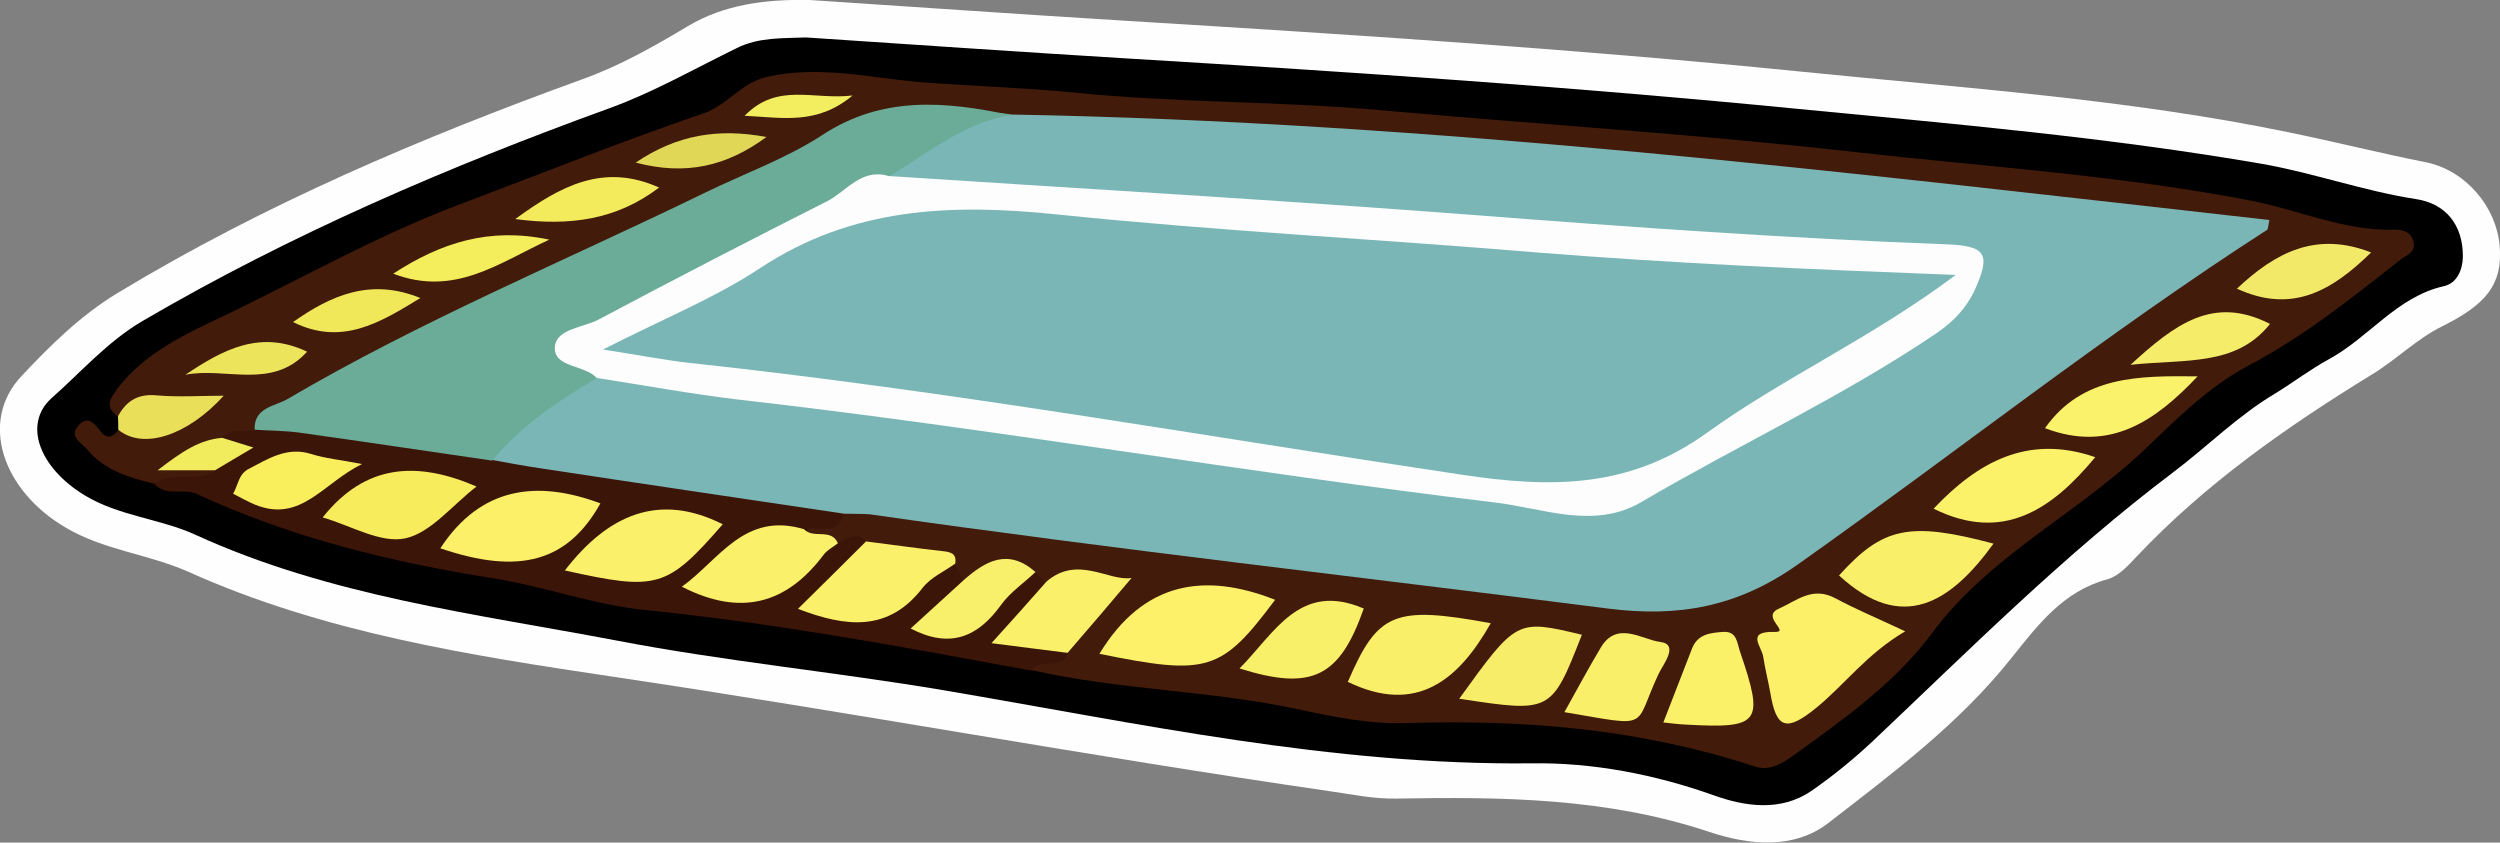 <?xml version="1.0" encoding="utf-8"?>
<!-- Generator: Adobe Illustrator 23.0.2, SVG Export Plug-In . SVG Version: 6.00 Build 0)  -->
<svg version="1.1" id="Camada_1" xmlns="http://www.w3.org/2000/svg" xmlns:xlink="http://www.w3.org/1999/xlink" x="0px" y="0px"
	 viewBox="0 0 80.11 27" style="enable-background:new 0 0 80.11 27;" xml:space="preserve">
<rect x="0" y="0" width="80.11" height="27" fill="#808080" stroke="none"/>
<style type="text/css">
	.st0{fill:#FEFEFE;}
	.st1{fill:#010000;}
	.st2{fill:#421B0B;}
	.st3{fill:#3C1509;}
	.st4{fill:#E9DF58;}
	.st5{fill:#7BB6B6;}
	.st6{fill:#6AAC97;}
	.st7{fill:#FCF068;}
	.st8{fill:#FCF169;}
	.st9{fill:#FAEF68;}
	.st10{fill:#FBF069;}
	.st11{fill:#FBF269;}
	.st12{fill:#FAF069;}
	.st13{fill:#F8ED68;}
	.st14{fill:#FBF169;}
	.st15{fill:#F9F069;}
	.st16{fill:#F9EF68;}
	.st17{fill:#FBF26B;}
	.st18{fill:#F8EF6A;}
	.st19{fill:#F3E968;}
	.st20{fill:#F5ED69;}
	.st21{fill:#F5EE5C;}
	.st22{fill:#F3EB5B;}
	.st23{fill:#F0E859;}
	.st24{fill:#E0D756;}
	.st25{fill:#ECE45A;}
	.st26{fill:#F2EE60;}
	.st27{fill:#F1EC5E;}
	.st28{fill:#FBF068;}
	.st29{fill:#F7EC5B;}
	.st30{fill:#F9EF5C;}
	.st31{fill:#FDFDFD;}
</style>
<g>
	<path class="st0" d="M25.95,0c3.33,0.22,6.76,0.46,10.19,0.67c7.18,0.44,14.36,0.9,21.52,1.62c5.24,0.53,10.51,0.88,15.68,1.95
		c1.47,0.3,2.93,0.67,4.4,0.96C79.01,5.46,80,6.63,80.1,7.89c0.1,1.23-0.44,1.87-1.85,2.57c-0.81,0.4-1.48,1.08-2.26,1.55
		c-2.72,1.67-5.32,3.49-7.52,5.82c-0.27,0.29-0.58,0.63-0.93,0.73c-1.43,0.38-2.24,1.47-3.09,2.53c-1.66,2.09-3.78,3.67-5.86,5.28
		c-1.11,0.86-2.55,0.71-3.81,0.29c-3.29-1.1-6.67-1.13-10.06-1.07c-0.74,0.01-1.42-0.14-2.13-0.24c-7.65-1.11-15.26-2.52-22.91-3.66
		c-4.62-0.69-9.29-1.41-13.65-3.37c-1.26-0.56-2.7-0.69-3.92-1.41c-2.05-1.2-2.78-3.42-1.42-4.86c0.91-0.97,1.89-1.94,3.06-2.65
		c4.71-2.85,9.75-4.99,14.91-6.86c1.2-0.43,2.29-1.05,3.38-1.7C23.19,0.15,24.52-0.03,25.95,0z"/>
	<path class="st1" d="M25.83,1.2c3.47,0.23,6.93,0.47,10.4,0.68c7.14,0.43,14.27,0.91,21.39,1.61c4.97,0.48,9.94,0.91,14.86,1.76
		c1.65,0.29,3.26,0.87,4.94,1.13c0.94,0.14,1.51,0.82,1.5,1.85c-0.01,0.44-0.2,0.85-0.61,0.94c-1.51,0.34-2.4,1.65-3.7,2.35
		c-0.57,0.31-1.12,0.73-1.69,1.08c-1.2,0.71-2.19,1.71-3.29,2.54c-3.46,2.61-6.5,5.66-9.63,8.62c-0.61,0.57-1.26,1.1-1.95,1.58
		c-0.99,0.68-2.14,0.5-3.12,0.15c-1.91-0.68-3.9-1.06-5.86-1.03c-6.39,0.07-12.59-1.28-18.82-2.34c-3.5-0.59-7.04-0.93-10.52-1.6
		c-4.54-0.86-9.17-1.42-13.46-3.38c-1.13-0.52-2.46-0.6-3.56-1.27c-1.45-0.88-1.98-2.28-1.06-3.11c0.95-0.84,1.79-1.81,2.91-2.47
		c4.77-2.79,9.81-4.95,14.99-6.83c1.4-0.51,2.71-1.26,4.06-1.92C24.31,1.19,25.07,1.23,25.83,1.2z"/>
	<path class="st2" d="M4.95,15.5c-0.8-0.19-1.59-0.42-2.15-1.09c-0.18-0.22-0.6-0.4-0.3-0.76c0.3-0.35,0.52-0.1,0.73,0.18
		c0.19,0.25,0.39,0.19,0.56-0.05c1.07,0.27,1.89-0.28,2.69-0.83c-0.93-0.19-1.83,0.03-2.7,0.4c-0.41-0.31-0.3-0.52,0-0.92
		c0.89-1.16,2.24-1.76,3.42-2.32c2.47-1.19,4.87-2.55,7.45-3.53c2.63-0.99,5.24-2.04,7.9-2.95c0.78-0.27,1.19-0.98,2.04-1.17
		c1.7-0.38,3.35,0.05,4.99,0.18c1.62,0.12,3.25,0.17,4.87,0.33c3.28,0.33,6.61,0.27,9.89,0.57C49.37,3.99,54.4,4.3,59.42,4.87
		c4.26,0.48,8.56,0.75,12.76,1.57c1.51,0.3,2.96,0.97,4.56,0.92c0.29-0.01,0.57,0.11,0.61,0.45c0.03,0.29-0.25,0.37-0.43,0.51
		c-1.56,1.23-3.11,2.47-4.88,3.4c-1.32,0.7-2.35,1.77-3.42,2.78c-2.16,2.02-4.9,3.34-6.72,5.8c-1.18,1.59-2.85,2.77-4.48,3.94
		c-0.4,0.29-0.78,0.46-1.2,0.32c-3.63-1.2-7.36-1.51-11.15-1.39c-1.17,0.04-2.29-0.19-3.42-0.43c-2.83-0.62-5.76-0.62-8.6-1.27
		c0.01-0.65,0.7-0.38,0.94-0.72c0.61-0.62,1.21-1.25,1.95-1.92c-0.82-0.32-1.57-0.25-2.32-0.13c-0.17-0.01-0.32-0.08-0.47-0.16
		c-0.79-0.61-1.52-0.05-2.27,0.13c-0.22-0.09-0.36-0.26-0.5-0.43c-0.75-0.53-1.66-0.44-2.5-0.63c-0.38-0.14-0.77-0.07-1.16-0.09
		c-0.35-0.14-0.9-0.02-0.89-0.66c0.4-0.3,0.93-0.34,1.34-0.63c0.64-0.22,1.27-0.02,1.9,0.07c7.56,1.03,15.14,1.92,22.71,2.88
		c2.1,0.27,3.88-0.13,5.62-1.36c4.8-3.38,9.42-7.03,14.34-10.25c0.07-0.05,0.12-0.11,0.11-0.26c-3.12-0.38-6.25-0.75-9.38-1.1
		C56.64,5.58,50.8,5.06,44.94,4.62c-3.42-0.25-6.84-0.63-10.28-0.56c-0.72,0.02-1.44,0.05-2.15-0.08c-2.19-0.45-4.25-0.41-6.34,0.72
		c-4.81,2.6-9.89,4.67-14.75,7.18c-1.14,0.59-2.25,1.2-3.25,2.02c-0.3,0.19-0.66,0.22-0.98,0.34c-0.33,0.11-0.67,0.2-0.99,0.36
		c0.13,0.34,0.75,0.06,0.73,0.58C6.33,15.74,5.61,15.41,4.95,15.5z"/>
	<path class="st3" d="M7.12,14.03c0.28-0.33,0.69-0.17,1.04-0.26c0.58-0.41,1.21-0.28,1.84-0.19c1.93,0.27,3.85,0.61,5.78,0.85
		c3.3,0.5,6.6,0.94,9.9,1.43c0.51,0.07,1.04,0.09,1.35,0.61c-0.18,0.78-0.85,0.33-1.27,0.5c-1.26,0.19-2.4,0.61-3.2,1.73
		c1.19,0.53,2.2,0.41,3.07-0.64c0.3-0.37,0.68-0.68,1.22-0.65c0.29-0.17,0.58-0.39,0.9-0.06c-0.17,0.89-1.11,1.2-1.52,1.98
		c1.05,0.54,1.93,0.36,2.8-0.4c0.44-0.39,0.78-1.07,1.57-0.86c0.09,0.18,0.18,0.35,0.26,0.53c0.07,0.75-0.78,0.81-1,1.4
		c0.9,0.47,1.41-0.13,1.95-0.71c0.38-0.42,0.59-1.09,1.36-0.95c0.12,0.11,0.24,0.22,0.36,0.33c0.06,0.78-0.81,1.01-1.02,1.66
		c0.52,0.39,1.32-0.06,1.7,0.61c-0.2,0.59-0.9,0.1-1.16,0.55c-4.1-0.76-8.19-1.52-12.35-1.94c-1.65-0.16-3.25-0.76-4.9-1.02
		c-3.28-0.52-6.47-1.3-9.49-2.7c-0.43-0.2-0.98,0.1-1.36-0.32c0.57-0.46,1.35-0.01,1.93-0.43c0-0.17,0.08-0.34,0.21-0.39
		C7.7,14.48,7.29,14.25,7.12,14.03z"/>
	<path class="st4" d="M3.78,13.34c0.27-0.5,0.65-0.73,1.25-0.67c0.7,0.06,1.42,0.01,2.14,0.01c-1.17,1.29-2.59,1.74-3.38,1.09
		C3.79,13.63,3.79,13.49,3.78,13.34z"/>
	<path class="st5" d="M27.04,16.46c-3.21-0.48-6.42-0.95-9.63-1.44c-0.55-0.08-1.09-0.18-1.64-0.28c0.36-1.37,1.65-1.77,2.62-2.51
		c0.28-0.21,0.64-0.3,0.99-0.37c2.55,0.21,5.06,0.66,7.59,0.98c7.76,0.98,15.49,2.24,23.26,3.2c0.86,0.11,1.68,0.02,2.43-0.41
		c2.94-1.69,6.02-3.14,8.85-5.04c0.54-0.36,1.03-0.75,1.35-1.33c0.38-0.7,0.17-1.07-0.61-1.09c-1.44-0.03-2.87-0.16-4.3-0.23
		c-6.82-0.31-13.61-0.91-20.41-1.44c-2.66-0.21-5.34-0.2-8-0.49c-0.32-0.03-0.64-0.06-0.93-0.22c-0.27-0.19-0.2-0.46,0-0.58
		c1.19-0.68,2.21-1.82,3.79-1.54c13.51,0.24,26.9,1.87,40.32,3.38c-0.04,0.17-0.03,0.29-0.08,0.32c-5.17,3.33-10,7.16-15.02,10.71
		c-1.93,1.37-3.83,1.71-6.1,1.42c-7.88-1.01-15.79-1.89-23.65-3.02C27.6,16.46,27.32,16.47,27.04,16.46z"/>
	<path class="st6" d="M32.4,3.69c-1.52,0.23-2.66,1.23-3.92,1.96c-2.9,1.67-5.92,3.11-8.88,4.66c-1.31,0.68-1.31,0.69-0.48,1.81
		c-1.24,0.73-2.42,1.52-3.35,2.64c-2.06-0.3-4.13-0.61-6.2-0.9c-0.47-0.06-0.94-0.06-1.41-0.09c-0.03-0.71,0.64-0.75,1.03-0.97
		c4.3-2.53,8.91-4.44,13.39-6.62c1.25-0.61,2.59-1.09,3.75-1.84C28.28,3.05,30.31,3.25,32.4,3.69z"/>
	<path class="st7" d="M61.05,20.23c-1.24,0.73-1.94,1.71-2.86,2.46c-0.95,0.77-1.27,0.66-1.46-0.48c-0.07-0.39-0.17-0.78-0.23-1.17
		c-0.05-0.33-0.57-0.82,0.37-0.79c0.51,0.01-0.45-0.48,0.12-0.74c0.6-0.27,1.09-0.73,1.82-0.34C59.46,19.52,60.16,19.81,61.05,20.23
		z"/>
	<path class="st8" d="M35.23,20.95c1.41-2.32,3.37-2.62,5.63-1.73C39.14,21.52,38.7,21.66,35.23,20.95z"/>
	<path class="st9" d="M47.77,19.97c-1.04,1.84-2.39,2.94-4.58,1.88C44.15,19.62,44.67,19.4,47.77,19.97z"/>
	<path class="st9" d="M63.88,17.42c-1.37,1.89-2.92,2.89-4.95,1.02C60.33,16.89,61.18,16.7,63.88,17.42z"/>
	<path class="st10" d="M30.61,18.06c-0.35,0.25-0.78,0.44-1.04,0.77c-1.1,1.43-2.46,1.27-4,0.68c0.75-0.74,1.47-1.45,2.18-2.16
		c0.82,0.1,1.63,0.22,2.45,0.31C30.48,17.69,30.66,17.74,30.61,18.06z"/>
	<path class="st10" d="M26.85,17.41c-0.16,0.12-0.35,0.22-0.46,0.37c-1.18,1.57-2.65,1.99-4.54,1.02c1.19-0.85,2-2.42,3.92-1.84
		C26.06,17.28,26.64,16.91,26.85,17.41z"/>
	<path class="st11" d="M67.14,14.65c-1.39,1.68-2.96,2.75-5.18,1.65C63.36,14.82,64.97,13.9,67.14,14.65z"/>
	<path class="st12" d="M34.21,20.92c-0.74-0.09-1.49-0.19-2.44-0.31c0.65-0.72,1.21-1.34,1.76-1.97c1-0.87,2,0,2.73-0.12
		C35.63,19.27,34.92,20.1,34.21,20.92z"/>
	<path class="st13" d="M46.76,22.39c1.84-2.55,1.84-2.55,3.93-2.05C49.71,22.84,49.71,22.84,46.76,22.39z"/>
	<path class="st14" d="M53.3,23.15c0.32-0.83,0.62-1.6,0.92-2.37c0.18-0.46,0.58-0.5,0.98-0.53c0.47-0.04,0.46,0.36,0.56,0.64
		c0.78,2.28,0.64,2.46-1.72,2.33C53.8,23.21,53.57,23.18,53.3,23.15z"/>
	<path class="st15" d="M39.72,21.42c1.13-1.14,1.93-2.8,3.98-1.92C42.93,21.7,42.04,22.15,39.72,21.42z"/>
	<path class="st16" d="M50.13,22.82c0.39-0.7,0.76-1.39,1.16-2.06c0.52-0.89,1.33-0.26,1.91-0.19c0.62,0.08,0.09,0.72-0.05,1.02
		C52.32,23.35,52.97,23.3,50.13,22.82z"/>
	<path class="st17" d="M70.42,12.06c-1.36,1.44-2.82,2.45-4.89,1.66C66.72,12.03,68.55,12.04,70.42,12.06z"/>
	<path class="st18" d="M33.18,18.33c-0.37,0.35-0.81,0.65-1.1,1.05c-0.74,1.03-1.63,1.42-2.9,0.76c0.57-0.52,1.13-1.03,1.7-1.55
		C31.58,17.97,32.31,17.56,33.18,18.33z"/>
	<path class="st19" d="M71.68,9.25c1.23-1.16,2.54-1.85,4.3-1.16C74.76,9.28,73.48,10.08,71.68,9.25z"/>
	<path class="st20" d="M68.27,11.69c1.42-1.3,2.65-2.24,4.47-1.31C71.65,11.75,70.03,11.5,68.27,11.69z"/>
	<path class="st21" d="M12.6,8.77c1.52-0.99,3.08-1.5,5-1.09C15.97,8.43,14.57,9.52,12.6,8.77z"/>
	<path class="st22" d="M21.12,6.01c-1.37,1.04-2.87,1.24-4.61,1.01C17.96,5.96,19.34,5.21,21.12,6.01z"/>
	<path class="st23" d="M9.39,10.32c1.22-0.86,2.49-1.42,4.08-0.77C12.19,10.33,10.96,11.1,9.39,10.32z"/>
	<path class="st24" d="M20.37,5.21c1.32-0.89,2.64-1.11,4.19-0.82C23.27,5.34,21.96,5.63,20.37,5.21z"/>
	<path class="st25" d="M5.94,12.01c1.19-0.8,2.4-1.46,3.9-0.74C8.72,12.51,7.21,11.75,5.94,12.01z"/>
	<path class="st26" d="M23.86,3.71c1.06-1.08,2.18-0.5,3.46-0.65C26.18,4.01,25.1,3.77,23.86,3.71z"/>
	<path class="st27" d="M7.12,14.03c0.29,0.09,0.59,0.18,1,0.31c-0.47,0.28-0.85,0.5-1.23,0.73c-0.51,0-1.02,0-1.84,0
		C5.84,14.46,6.4,14.09,7.12,14.03z"/>
	<path class="st28" d="M14.11,17.57c1.29-1.97,3.09-2.2,5.13-1.44C18.2,17.99,16.66,18.44,14.11,17.57z"/>
	<path class="st12" d="M18.1,18.28c1.38-1.79,3.02-2.51,5.06-1.48C21.37,18.85,21.07,18.94,18.1,18.28z"/>
	<path class="st29" d="M10.34,16.58c1.36-1.71,3.01-1.82,4.93-0.99c-0.78,0.6-1.46,1.48-2.28,1.66
		C12.2,17.42,11.26,16.85,10.34,16.58z"/>
	<path class="st30" d="M11.6,14.87c-1.25,0.61-1.96,1.9-3.43,1.3c-0.24-0.1-0.47-0.23-0.7-0.35c0.16-0.27,0.17-0.62,0.49-0.79
		C8.6,14.7,9.2,14.3,9.98,14.55C10.42,14.69,10.89,14.73,11.6,14.87z"/>
	<path class="st31" d="M19.12,12.11c-0.39-0.43-1.38-0.32-1.34-0.99c0.04-0.59,0.92-0.62,1.42-0.89c2.42-1.29,4.85-2.54,7.3-3.78
		c0.63-0.32,1.1-1.07,1.97-0.81c6.25,0.41,12.51,0.77,18.75,1.25c5.05,0.39,10.11,0.75,15.17,0.94c1.26,0.05,1.4,0.32,0.9,1.44
		c-0.28,0.61-0.7,1.04-1.24,1.41c-3.02,2.04-6.33,3.57-9.46,5.41c-1.52,0.89-3.15,0.19-4.7,0.01c-8.08-0.97-16.09-2.37-24.18-3.29
		C22.18,12.63,20.66,12.35,19.12,12.11z"/>
	<path class="st5" d="M62.67,8.81c-2.71,2.03-5.52,3.29-7.96,5.05c-2.51,1.81-5.03,1.78-7.88,1.35c-8.24-1.23-16.44-2.69-24.73-3.58
		c-0.81-0.09-1.61-0.25-2.78-0.43c1.9-0.97,3.57-1.64,5.04-2.61c2.95-1.95,6.12-2.07,9.5-1.72c5.12,0.53,10.26,0.79,15.39,1.22
		C53.61,8.44,57.98,8.63,62.67,8.81z"/>
</g>
</svg>
